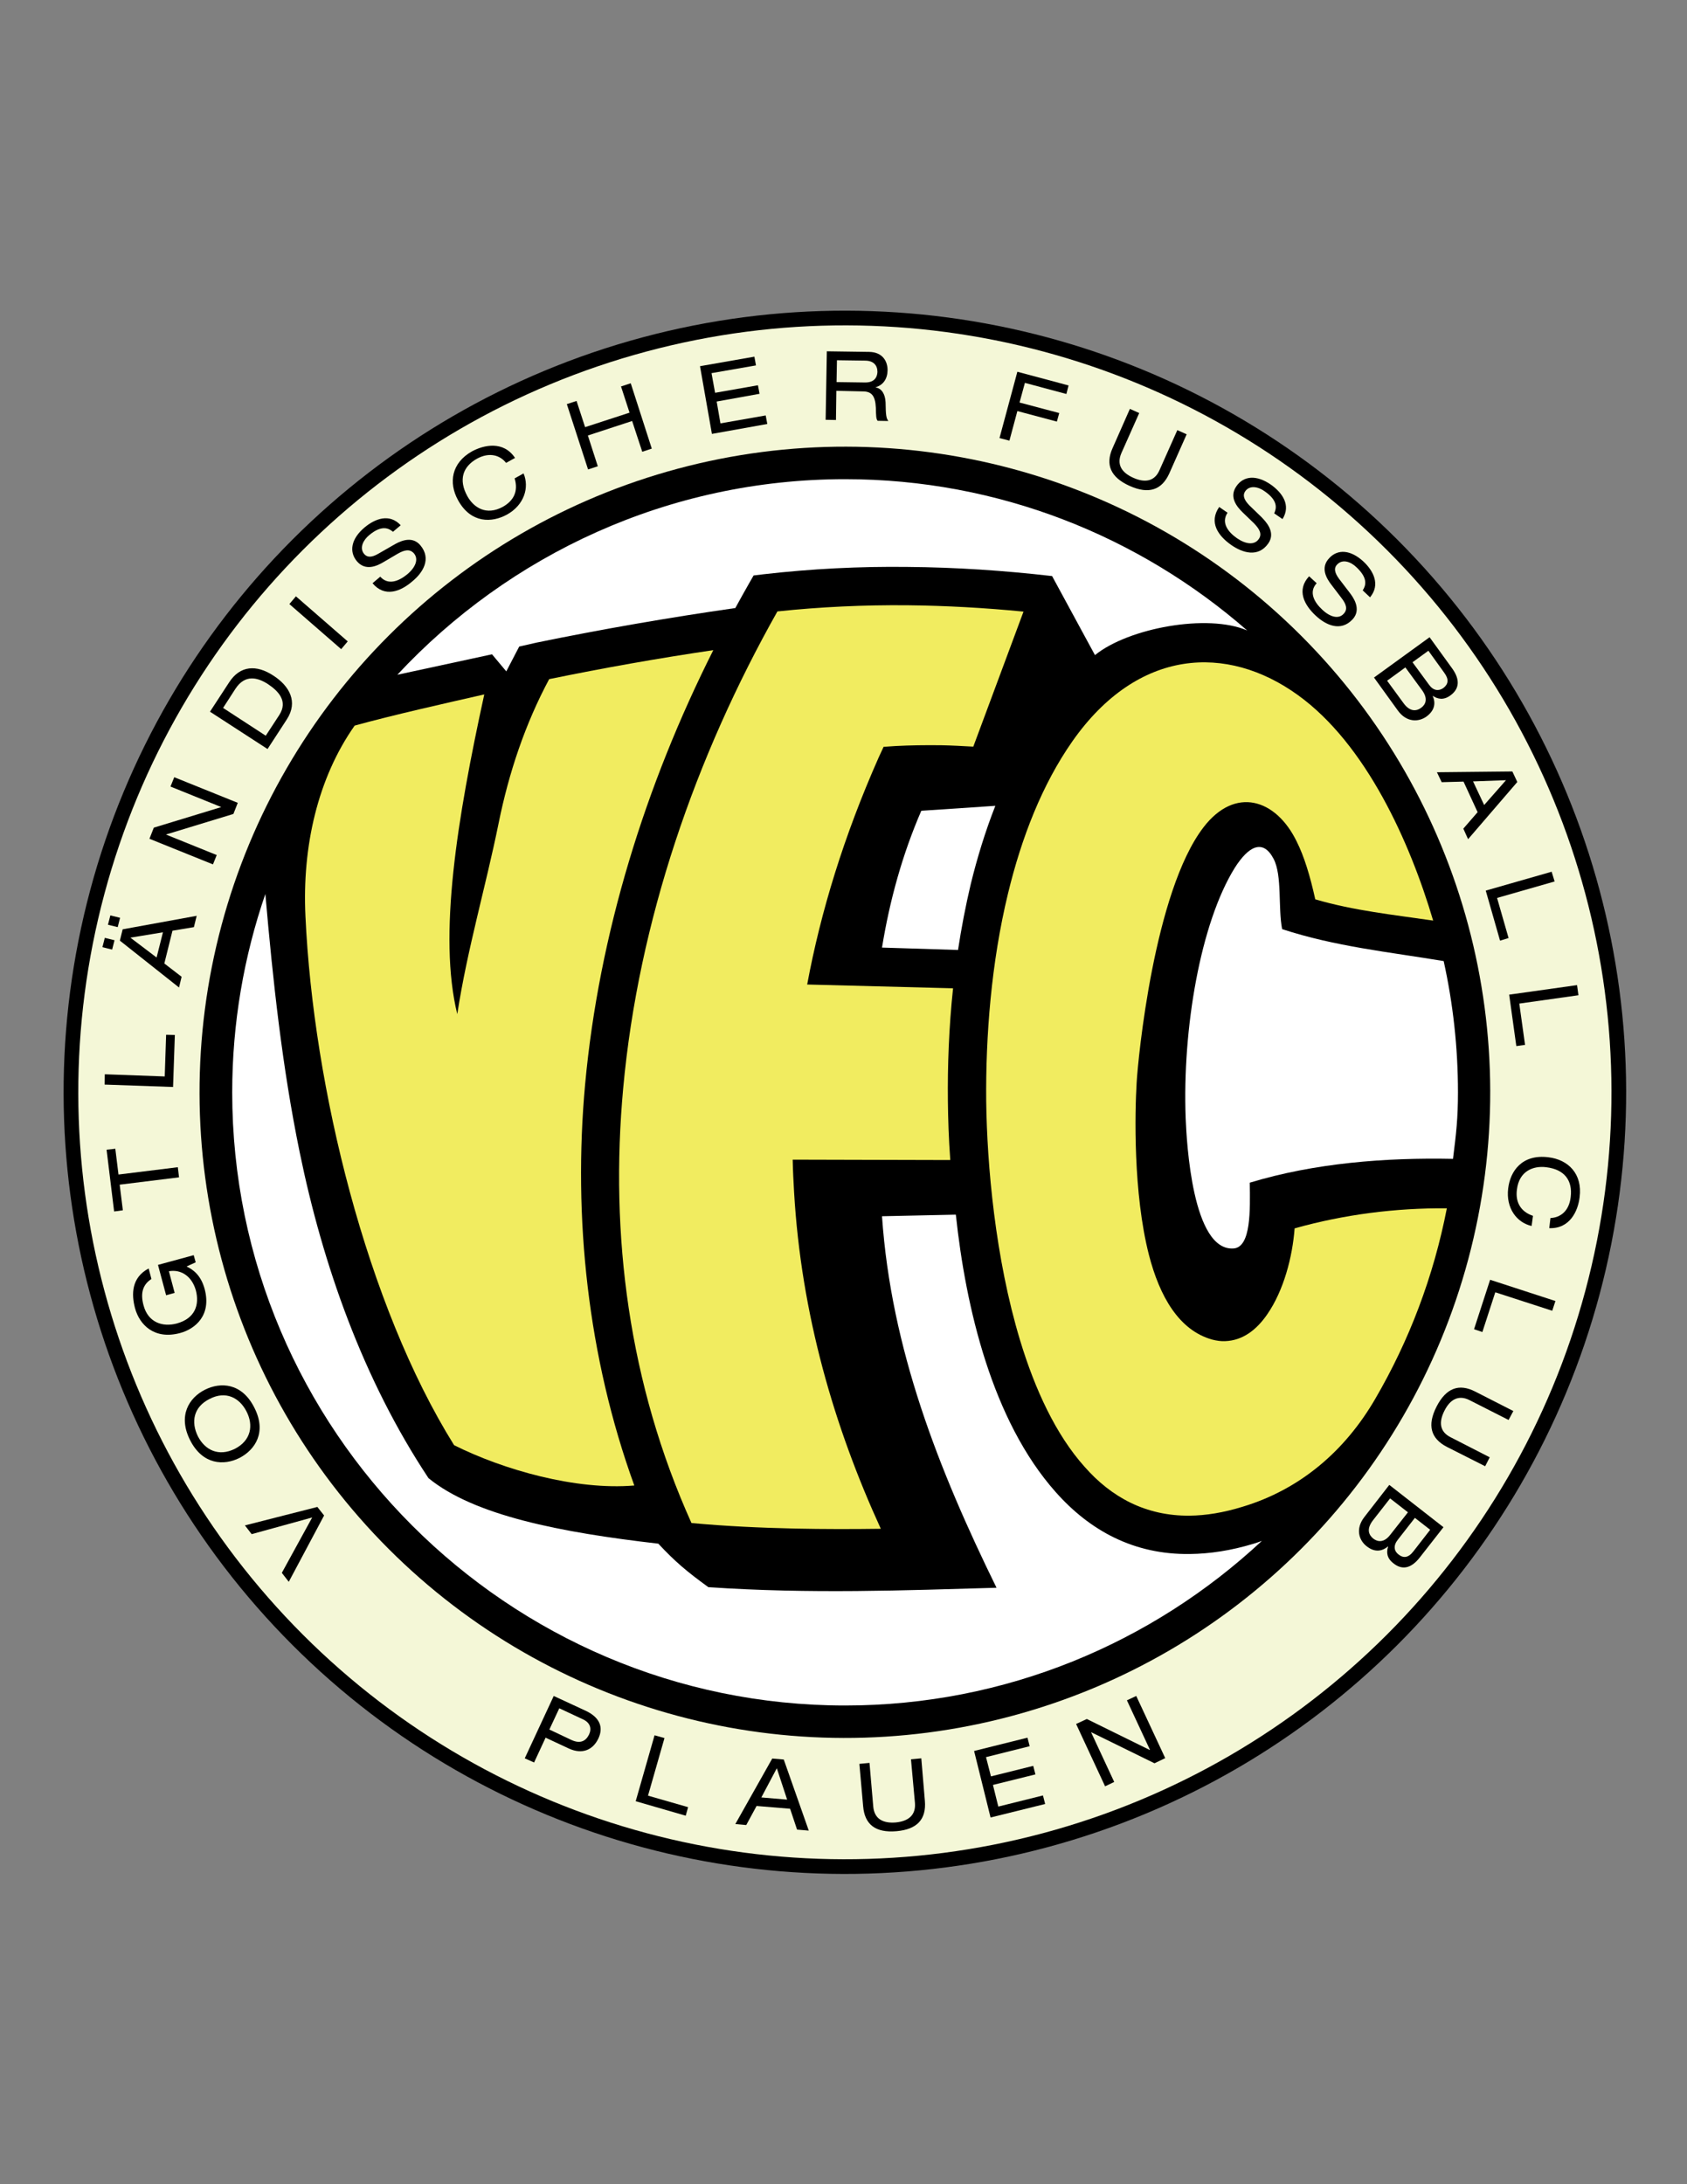 <?xml version="1.0" encoding="iso-8859-1"?>
<!-- Generator: Adobe Illustrator 24.0.1, SVG Export Plug-In . SVG Version: 6.00 Build 0)  -->
<svg version="1.1" id="Layer_1" xmlns="http://www.w3.org/2000/svg" xmlns:xlink="http://www.w3.org/1999/xlink" x="0px" y="0px"
	 viewBox="0 0 612 792" style="enable-background:new 0 0 612 792;" xml:space="preserve">
<rect x="0" y="0" width="612" height="792" fill="#808080" stroke="none"/>
<ellipse transform="matrix(0.707 -0.707 0.707 0.707 -190.282 332.793)" cx="306.576" cy="396.088" rx="283.464" ry="283.464"/>
<ellipse transform="matrix(0.707 -0.707 0.707 0.707 -190.282 332.793)" style="fill:#F4F7D7;" cx="306.576" cy="396.088" rx="278.136" ry="278.136"/>
<ellipse transform="matrix(0.707 -0.707 0.707 0.707 -190.282 332.793)" cx="306.576" cy="396.088" rx="234.144" ry="234.144"/>
<polygon points="113.256,550.24 102.24,570.328 104.76,573.568 117.576,549.52 115.128,546.424 88.848,553.12 91.296,556.288 "/>
<path d="M86.904,528.64c5.688-2.952,9.936-9.36,5.328-18.288c-4.536-8.928-12.24-9.288-17.928-6.408
	c-5.688,2.88-9.864,9.36-5.328,18.288C73.512,531.16,81.216,531.52,86.904,528.64L86.904,528.64z M76.032,507.256
	c5.832-3.024,10.8-0.504,13.392,4.536c2.592,5.04,1.656,10.512-4.176,13.536c-5.904,2.952-10.872,0.504-13.464-4.536
	C69.264,515.68,70.128,510.208,76.032,507.256z"/>
<path d="M63.36,468.808l-2.088-7.848c4.392-0.792,8.352,1.8,9.792,6.984c1.296,5.04-0.144,10.08-6.912,11.952
	c-5.112,1.368-10.44-0.288-12.096-6.624c-1.224-4.536-0.144-7.56,2.88-9.504l-1.008-3.816c-6.264,3.312-6.264,9.36-4.968,14.328
	c1.656,6.192,7.128,11.592,16.416,9.072c5.328-1.44,11.448-6.336,8.856-15.984c-1.368-5.04-4.248-7.056-6.552-8.136l3.312-1.512
	l-0.72-2.592l-12.96,3.528l2.952,11.016L63.36,468.808z"/>
<polygon points="64.944,426.904 64.512,423.232 42.984,425.896 41.832,416.536 38.664,416.896 41.4,439.288 44.568,438.856 
	43.416,429.568 "/>
<polygon points="62.784,394.144 63.432,375.28 60.264,375.208 59.76,390.328 38.016,389.536 37.944,393.28 "/>
<path d="M70.344,336.184l1.008-4.104l-26.856,4.896l-1.008,4.104l21.456,16.992l0.936-3.888l-6.264-4.824l2.952-11.88
	L70.344,336.184L70.344,336.184z M59.112,338.056l-2.304,9.144l-9.504-7.2L59.112,338.056z"/>
<polygon points="42.696,336.184 43.56,332.8 40.032,331.936 39.168,335.32 "/>
<polygon points="40.68,344.32 41.544,340.936 38.016,340.072 37.152,343.456 "/>
<polygon points="84.672,295.144 86.256,291.112 63.216,281.824 61.848,285.208 80.208,292.624 80.136,292.696 55.8,300.112 
	54.216,304.144 77.256,313.432 78.624,310.048 60.264,302.632 60.336,302.56 "/>
<path d="M97.056,271.6l6.984-10.728c4.176-6.408,0.936-12.168-4.896-15.912c-6.048-3.96-12.024-3.744-16.056,2.52l-6.912,10.584
	L97.056,271.6L97.056,271.6z M96.408,266.776l-15.48-10.08l4.464-6.912c3.528-5.4,8.136-4.104,11.808-1.728
	c3.672,2.448,7.416,6.12,4.104,11.232L96.408,266.776z"/>
<polygon points="123.768,235.384 126.144,232.576 107.352,216.232 104.976,219.04 "/>
<path d="M135.144,211.48c4.392,5.256,10.152,3.024,14.4-0.648c3.888-3.168,7.056-8.208,2.952-13.104
	c-3.24-3.888-8.064-1.08-9.792-0.072l-5.4,3.096c-2.664,1.584-4.176,1.296-5.184,0.144c-1.872-2.232-0.288-5.112,1.8-6.84
	c4.536-3.816,7.128-2.52,8.64-1.224l2.808-2.376c-4.104-4.392-9.288-2.376-13.104,0.792c-4.896,4.104-5.688,8.784-2.808,12.24
	c3.096,3.672,7.272,1.8,9.864,0.216l4.896-2.88c2.52-1.44,4.464-1.872,5.976-0.144c1.728,2.088,0.576,5.04-2.448,7.56
	c-2.88,2.376-6.84,4.176-9.792,0.864L135.144,211.48z"/>
<path d="M186.84,166.048c-4.176-6.264-11.232-4.752-15.624-2.376c-7.416,4.176-8.568,11.376-5.04,17.712
	c4.68,8.496,12.312,8.208,17.784,5.184c6.192-3.456,8.136-9.792,5.976-14.904l-3.24,1.8c1.44,4.752-0.432,8.136-4.248,10.296
	c-6.048,3.313-10.584,0.288-12.888-3.816c-3.312-5.976-1.656-10.728,3.456-13.608c4.608-2.52,8.424-1.224,10.584,1.512
	L186.84,166.048z"/>
<polygon points="232.992,163.816 236.448,162.664 228.816,138.976 225.288,140.128 228.384,149.632 212.256,154.888 209.16,145.384 
	205.632,146.536 213.336,170.224 216.864,169.072 213.264,157.912 229.32,152.656 "/>
<polygon points="258.264,157.336 278.352,153.736 277.776,150.64 261.36,153.52 259.992,145.6 275.544,142.792 274.968,139.696 
	259.416,142.432 258.12,135.304 274.248,132.496 273.672,129.328 253.944,132.784 "/>
<path d="M299.52,152.224l3.744,0.072l0.144-10.584l9.576,0.216c3.096,0,4.536,1.44,4.752,5.904c0.072,2.952,0.072,4.032,0.648,4.752
	l3.888,0.072c-0.792-1.008-0.936-2.16-1.008-6.768c-0.144-2.952-1.368-5.04-3.6-5.4v-0.072c2.736-0.792,4.248-3.024,4.32-6.048
	c0.072-3.168-1.656-6.696-6.696-6.768l-15.336-0.216L299.52,152.224L299.52,152.224z M303.48,138.544l0.144-7.92l10.368,0.144
	c2.952,0.072,4.32,1.728,4.32,4.104c-0.072,1.728-0.936,3.888-4.608,3.816L303.48,138.544z"/>
<polygon points="362.592,158.848 366.192,159.784 369.072,149.056 383.4,152.872 384.264,149.776 369.864,145.96 371.808,138.832 
	386.856,142.864 387.648,139.768 369.072,134.8 "/>
<path d="M403.632,162.448c-2.736,6.048-0.72,10.656,6.192,13.752c6.912,3.096,11.664,1.512,14.4-4.608l6.264-14.112l-3.384-1.512
	l-6.48,14.544c-1.8,4.104-5.328,4.608-9.504,2.736c-4.176-1.872-6.12-4.752-4.32-8.928l6.48-14.544l-3.384-1.512L403.632,162.448z"
	/>
<path d="M442.296,183.832c-3.888,5.616-0.288,10.512,4.32,13.752c4.104,2.88,9.792,4.68,13.464-0.504
	c2.952-4.176-1.08-8.136-2.448-9.576l-4.464-4.32c-2.16-2.232-2.304-3.816-1.44-5.04c1.656-2.376,4.896-1.584,7.056,0
	c4.896,3.384,4.32,6.192,3.456,7.992l3.024,2.088c3.168-5.112-0.144-9.576-4.176-12.456c-5.256-3.672-9.936-3.24-12.528,0.504
	c-2.808,3.96,0.144,7.488,2.304,9.576l4.104,3.96c2.016,2.088,2.952,3.888,1.656,5.688c-1.584,2.232-4.68,1.872-7.92-0.36
	c-3.096-2.16-5.832-5.544-3.384-9.216L442.296,183.832z"/>
<path d="M474.912,208.96c-4.68,5.04-1.728,10.44,2.376,14.256c3.672,3.456,9.072,5.976,13.392,1.368
	c3.456-3.744,0.072-8.208-1.152-9.792l-3.744-4.896c-1.872-2.52-1.8-4.104-0.72-5.184c2.016-2.16,5.04-0.936,6.984,0.936
	c4.392,4.104,3.384,6.768,2.304,8.424l2.664,2.52c3.816-4.608,1.224-9.576-2.376-12.96c-4.68-4.32-9.36-4.608-12.456-1.224
	c-3.312,3.528-0.936,7.416,0.936,9.792l3.456,4.536c1.8,2.304,2.448,4.176,0.864,5.832c-1.8,2.016-4.896,1.224-7.776-1.512
	c-2.736-2.52-5.04-6.264-2.016-9.576L474.912,208.96z"/>
<path d="M498.456,245.68l8.64,11.952c3.168,4.392,7.56,4.248,10.44,2.16c2.88-2.16,3.384-4.752,2.232-7.416v-0.072
	c1.8,1.224,3.96,1.656,6.408-0.144c3.168-2.304,3.672-5.616,0.576-9.864l-8.136-11.232L498.456,245.68L498.456,245.68z
	 M512.424,240.136l5.76-4.176l5.76,7.992c1.8,2.448,1.44,4.176-0.36,5.544c-1.656,1.152-3.6,1.008-5.184-1.224L512.424,240.136
	L512.424,240.136z M503.208,246.832l6.624-4.824l6.12,8.352c2.16,3.024,1.224,5.112-0.36,6.264c-1.728,1.296-4.104,1.584-6.48-1.728
	L503.208,246.832z"/>
<path d="M538.416,291.904l-4.032-8.568l11.952-0.432L538.416,291.904L538.416,291.904z M530.856,300.472l1.728,3.816l17.856-20.736
	l-1.8-3.816l-27.36,0.288l1.728,3.6l7.92-0.216l5.112,11.088L530.856,300.472z"/>
<polygon points="538.992,322.936 544.176,341.08 547.272,340.144 543.096,325.6 563.976,319.624 562.896,316.096 "/>
<polygon points="547.488,360.664 550.08,379.312 553.248,378.88 551.16,363.904 572.616,360.88 572.112,357.208 "/>
<path d="M562.032,445.336c7.488,0.288,10.44-6.264,11.016-11.232c1.08-8.424-4.104-13.608-11.304-14.472
	c-9.648-1.224-13.896,5.112-14.616,11.304c-0.864,7.128,3.096,12.384,8.496,13.608l0.504-3.672c-4.68-1.584-6.408-5.184-5.832-9.504
	c0.792-6.768,5.976-8.712,10.584-8.136c6.768,0.792,9.648,4.896,8.928,10.8c-0.576,5.184-3.816,7.488-7.344,7.632L562.032,445.336z"
	/>
<polygon points="540.576,464.056 534.744,481.984 537.768,482.992 542.448,468.592 563.112,475.288 564.264,471.76 "/>
<path d="M535.176,504.592c-5.904-3.024-10.584-1.296-14.04,5.472c-3.456,6.768-2.088,11.592,3.816,14.616l13.824,6.984l1.656-3.24
	l-14.184-7.272c-4.032-2.016-4.32-5.544-2.232-9.648c2.016-4.032,5.112-5.832,9.072-3.816l14.184,7.2l1.728-3.24L535.176,504.592z"
	/>
<path d="M504,538.432l-9,11.592c-3.384,4.32-2.016,8.496,0.792,10.656c2.808,2.232,5.472,1.944,7.704,0.072l0.072,0.072
	c-0.648,2.016-0.504,4.176,1.944,6.048c3.024,2.448,6.336,2.016,9.576-2.16l8.568-10.944L504,538.432L504,538.432z M513.288,550.384
	l5.544,4.32l-6.048,7.776c-1.872,2.448-3.672,2.592-5.472,1.152c-1.584-1.224-1.944-3.168-0.216-5.328L513.288,550.384
	L513.288,550.384z M504.288,543.328l6.48,5.04l-6.408,8.136c-2.304,3.024-4.608,2.592-6.12,1.44
	c-1.656-1.296-2.664-3.456-0.144-6.696L504.288,543.328z"/>
<path d="M190.368,637.576l3.384,1.512l4.176-9l8.496,3.96c4.752,2.16,8.64,0.576,10.656-3.672c1.944-4.176,0.432-7.632-4.536-10.008
	l-11.664-5.4L190.368,637.576L190.368,637.576z M199.296,627.136l3.6-7.704l8.64,4.032c2.592,1.224,3.168,3.312,2.16,5.472
	c-1.08,2.232-3.024,3.528-6.336,2.016L199.296,627.136z"/>
<polygon points="230.616,653.128 248.76,658.384 249.624,655.288 235.08,651.112 241.056,630.232 237.456,629.224 "/>
<path d="M285.552,652.552l-9.36-0.792l5.616-10.584L285.552,652.552L285.552,652.552z M289.152,663.424l4.248,0.36l-9.072-25.776
	l-4.176-0.36l-13.392,23.76l3.96,0.36l3.744-6.912l12.168,1.008L289.152,663.424z"/>
<path d="M313.128,655c0.576,6.624,4.536,9.648,12.096,9c7.488-0.648,10.872-4.32,10.296-11.016l-1.296-15.408l-3.744,0.36
	l1.44,15.84c0.36,4.464-2.448,6.624-6.984,7.056c-4.536,0.36-7.704-1.224-8.136-5.688l-1.368-15.912l-3.672,0.36L313.128,655z"/>
<polygon points="359.352,659.032 379.152,654.136 378.36,651.04 362.16,655.072 360.216,647.224 375.624,643.408 374.832,640.312 
	359.496,644.128 357.696,637.144 373.536,633.184 372.744,630.088 353.376,634.912 "/>
<polygon points="418.824,639.376 422.712,637.504 412.2,614.968 408.816,616.552 417.168,634.48 417.096,634.552 394.272,623.32 
	390.384,625.12 400.896,647.728 404.208,646.144 395.856,628.216 395.928,628.144 "/>
<path style="fill:#F1EC60;" d="M519.912,333.808c-14.328-2.088-28.8-3.6-42.768-7.704c-1.872-8.496-4.032-15.552-6.696-20.88
	c-7.56-15.624-22.392-20.16-33.84-5.256c-17.928,23.328-23.76,83.808-24.264,92.592c-0.648,10.8-1.296,40.032,4.464,62.496
	c3.888,15.048,10.872,27.288,22.896,30.672c1.656,0.432,3.24,0.648,4.752,0.576c6.264-0.216,11.304-3.96,15.264-9.72
	c5.976-8.64,9.144-20.736,9.936-31.176c18-5.04,36.576-7.416,55.224-7.272c-4.824,24.768-13.68,48.024-25.992,69.12
	c-10.872,18.72-27.072,32.76-48.096,39.096c-6.984,2.16-13.32,3.168-19.224,3.24c-15.912,0.144-28.44-6.696-38.16-17.784
	c-10.368-11.592-17.928-27.936-23.328-45.72c-9.072-29.952-12.024-63.792-12.312-86.832c-0.216-23.4,1.8-50.112,7.92-75.312
	c4.896-20.232,12.384-39.528,23.4-55.224c23.76-33.768,56.088-35.208,81.72-16.704C495.648,269.872,511.56,305.584,519.912,333.808z
	"/>
<path style="fill:#F1EC60;" d="M282.024,221.704c-29.736,52.704-50.4,112.32-55.944,172.872
	c-4.896,53.208,2.016,107.208,24.768,157.68c12.384,1.152,24.984,1.728,37.656,2.016c10.368,0.216,20.664,0.216,31.032,0.072
	c-16.92-36.935-28.872-77.687-31.464-122.112c-0.216-3.888-0.432-7.776-0.504-11.736l57.168,0.144
	c-0.576-7.704-0.792-14.904-0.864-21.312c-0.144-12.816,0.36-26.784,1.872-40.968l-52.92-1.368
	c4.896-26.352,13.32-53.857,25.92-82.296l1.8-3.888l4.248-0.288c5.472-0.288,11.088-0.36,16.776-0.288
	c3.744,0.072,7.56,0.288,11.52,0.504l18.216-48.96c-13.968-1.368-28.008-2.16-42.048-2.304
	C313.416,219.328,297.72,220.048,282.024,221.704z"/>
<path style="fill:#F1EC60;" d="M128.664,263.104c14.688-4.032,32.184-7.92,47.016-11.304c-9.864,45.216-16.776,87.552-9.792,115.92
	c3.6-23.472,10.296-46.08,14.976-69.12c3.744-18.504,9.648-36.072,18.36-52.344c19.656-4.032,39.528-7.56,59.544-10.512
	c-24.624,48.888-41.472,102.816-46.512,157.536c-4.392,48.096,0.936,98.784,17.856,145.368c-21.24,1.8-47.52-5.688-65.376-14.616
	c-31.68-50.76-51.048-129.6-53.928-191.808C109.584,306.952,115.272,282.112,128.664,263.104z"/>
<path style="fill:#FFFFFF;" d="M523.728,348.496c3.384,15.336,5.184,31.248,5.184,47.592c0,9.504-0.648,14.904-1.8,24.12
	c-24.552-0.504-50.256,1.512-73.728,8.64c0.144,9.72,0.504,23.256-5.76,23.832c-15.048,1.296-17.136-38.448-17.496-47.232
	c-1.224-32.472,5.4-70.776,17.784-90.72c4.968-7.848,10.224-10.728,14.112-3.312c3.168,6.048,1.584,17.784,3.096,25.488
	C484.416,343.24,503.856,345.184,523.728,348.496L523.728,348.496z M457.776,558.736c-1.008,0.36-1.944,0.72-2.952,1.008
	c-8.28,2.52-15.984,3.672-23.184,3.744c-20.304,0.288-36.288-8.496-48.672-22.464c-23.04-25.92-32.616-66.816-36.216-100.584
	l-26.784,0.576c3.312,48.168,20.52,91.872,41.544,134.712c-32.976,0.936-67.68,2.304-104.544-0.216
	c-7.92-5.76-11.952-9.144-18.144-15.768c-35.64-4.104-66.816-10.224-83.376-23.76c-23.832-35.928-38.376-77.472-46.728-118.152
	c-6.336-30.816-9.72-62.208-12.456-93.672c-7.776,22.608-12.024,46.8-12.024,71.928c0,122.4,99.936,222.336,222.336,222.336
	C364.824,618.424,418.032,595.744,457.776,558.736L457.776,558.736z M306.576,173.752c55.728,0,106.776,20.736,145.872,54.864
	c-14.256-6.192-43.056-0.936-55.224,8.928l-15.552-28.656c-17.496-2.016-34.92-3.168-52.344-3.312
	c-17.424-0.216-34.848,0.648-52.416,2.664l-3.528,0.432l-1.728,3.024c-1.656,2.952-3.313,5.831-4.896,8.784
	c-24.12,3.456-48.168,7.632-72.072,12.528l-6.336,1.44l-4.68,9l-5.184-6.192l-34.344,7.416
	C184.752,201.112,242.568,173.752,306.576,173.752L306.576,173.752z M361.08,292.192c-3.6,9.144-6.552,18.72-8.928,28.44
	c-1.872,7.92-3.384,15.84-4.608,23.832l-27.576-0.864c2.808-17.208,7.416-33.84,14.256-49.608L361.08,292.192z"/>
</svg>
